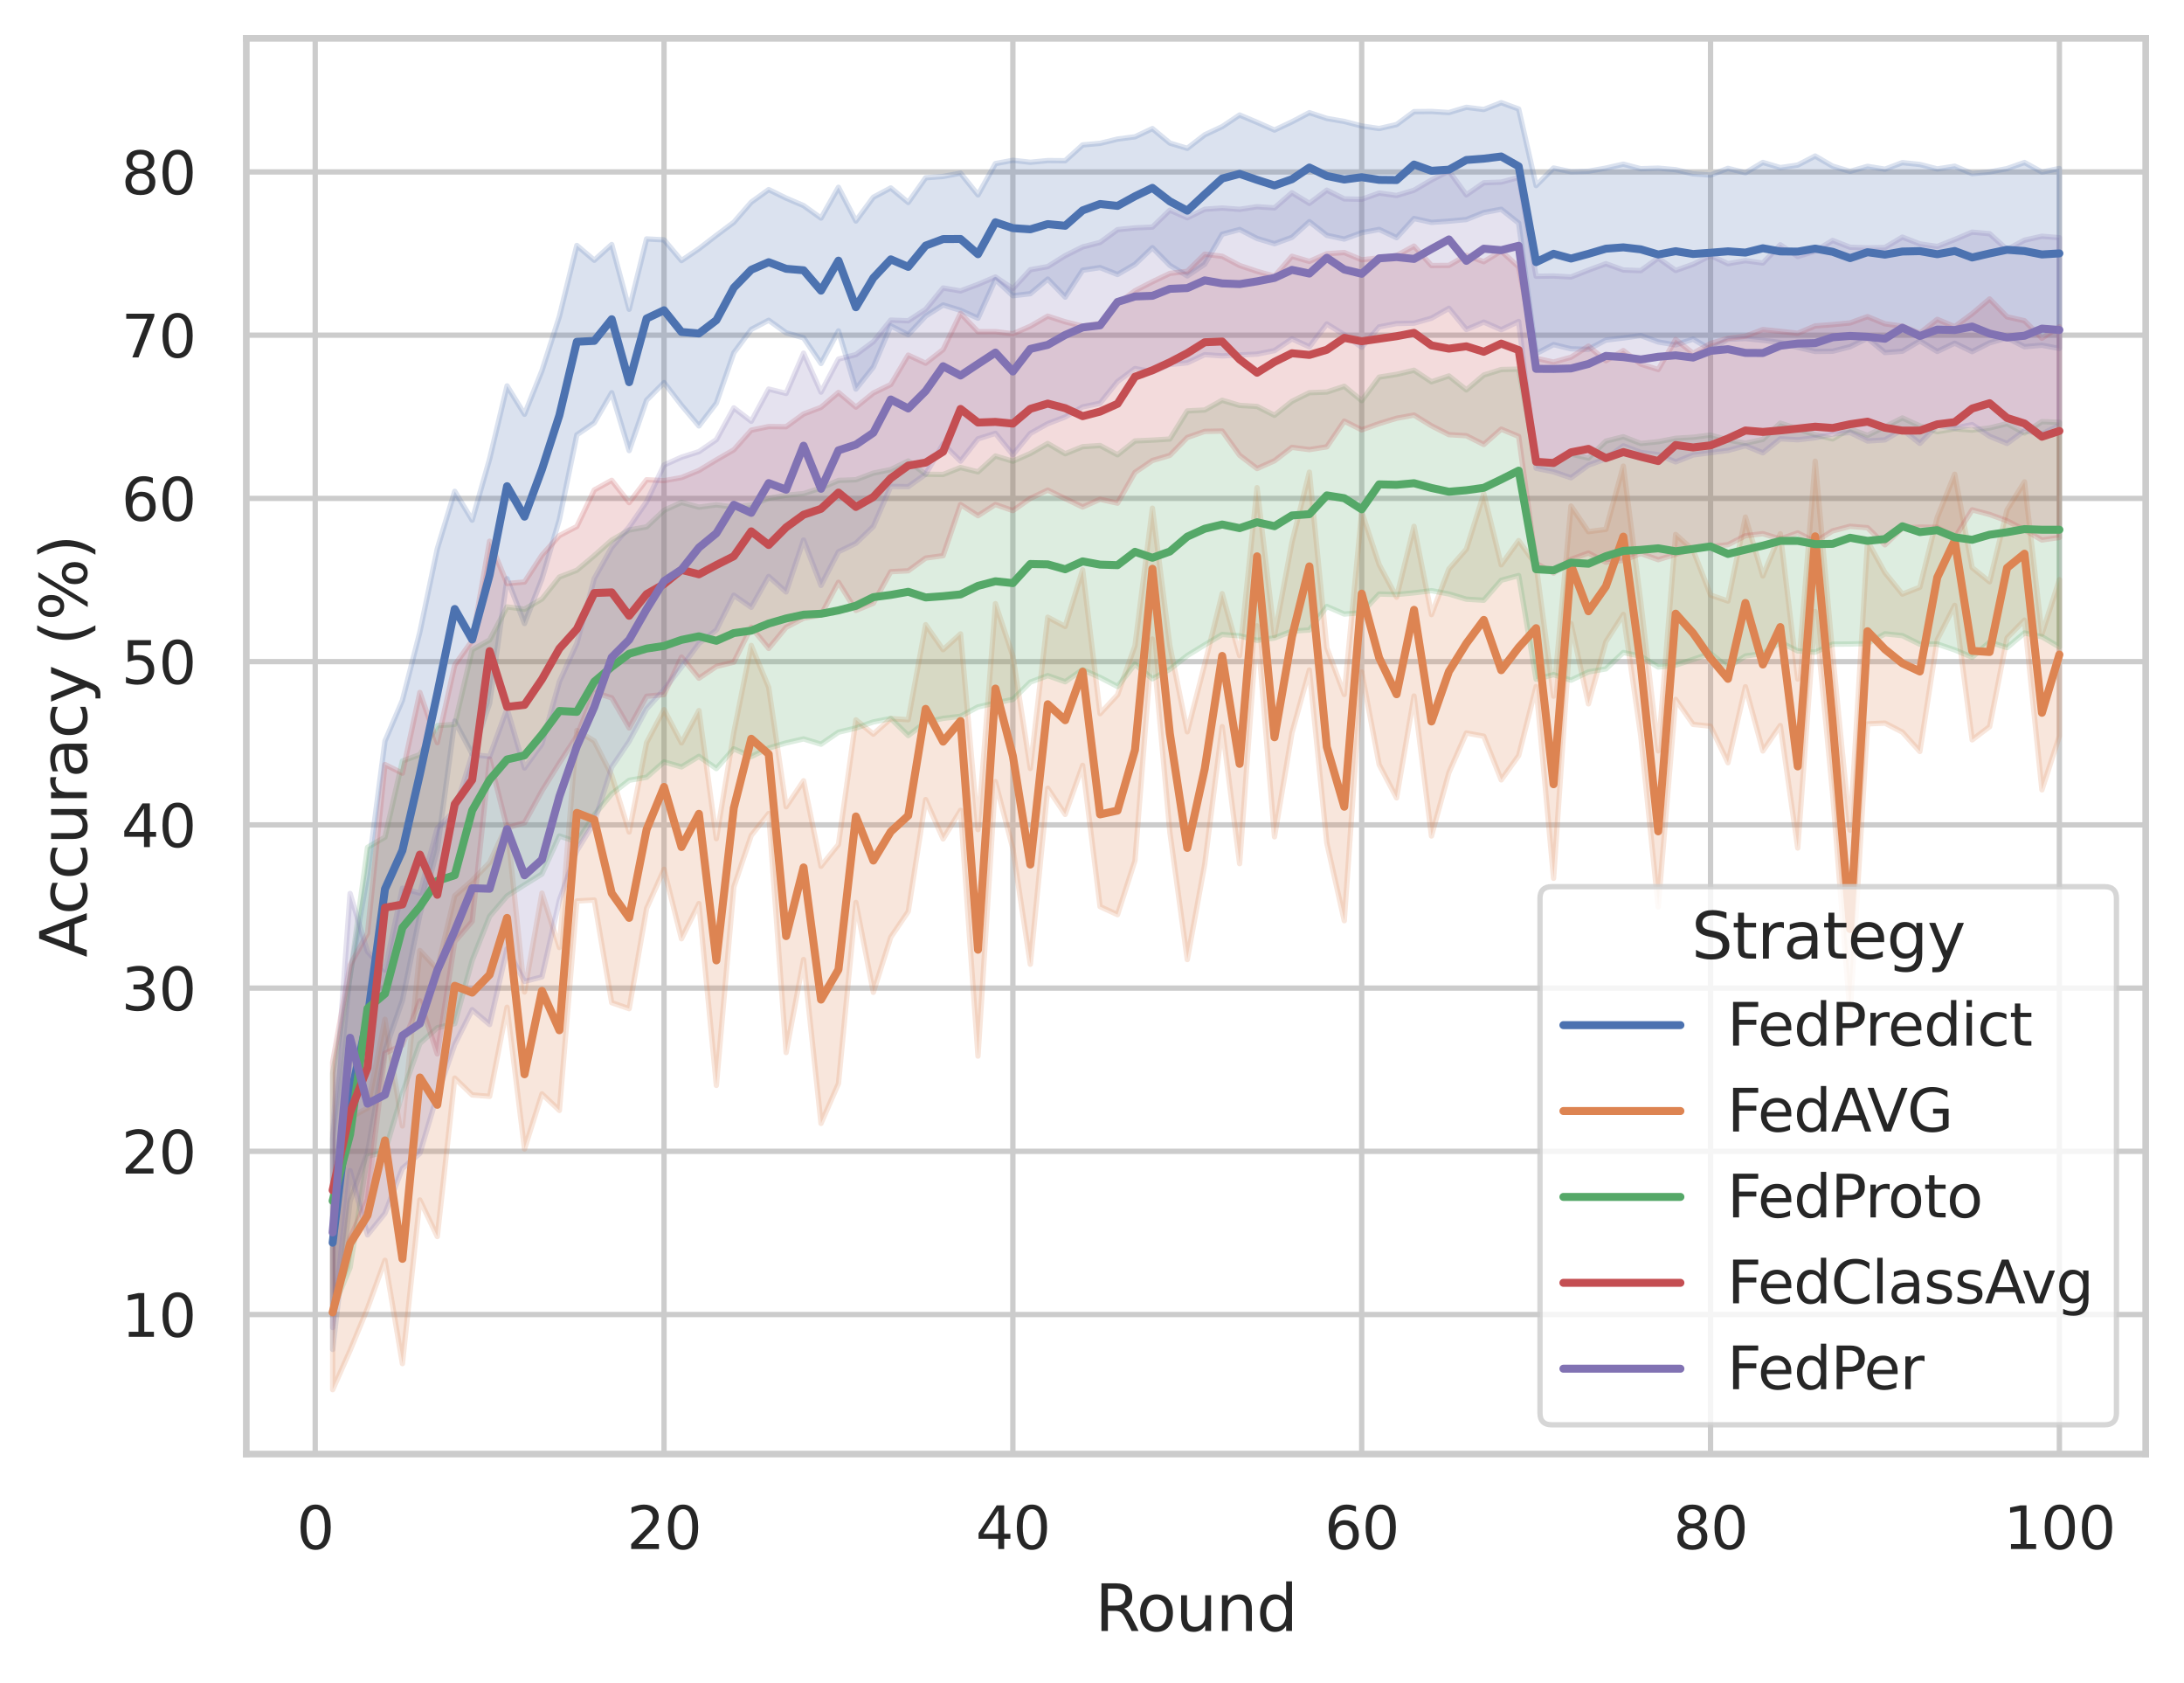 <?xml version="1.0" encoding="utf-8" standalone="no"?>
<!DOCTYPE svg PUBLIC "-//W3C//DTD SVG 1.1//EN"
  "http://www.w3.org/Graphics/SVG/1.1/DTD/svg11.dtd">
<svg xmlns:xlink="http://www.w3.org/1999/xlink" width="410.631pt" height="316.272pt" viewBox="0 0 410.631 316.272" xmlns="http://www.w3.org/2000/svg" version="1.1">
 <defs>
  <style type="text/css">*{stroke-linejoin: round; stroke-linecap: butt}</style>
 </defs>
 <g id="figure_1">
  <g id="patch_1">
   <path d="M 0 316.272 
L 410.631 316.272 
L 410.631 0 
L 0 0 
z
" style="fill: #ffffff"/>
  </g>
  <g id="axes_1">
   <g id="patch_2">
    <path d="M 46.311 273.312 
L 403.431 273.312 
L 403.431 7.2 
L 46.311 7.2 
z
" style="fill: #ffffff"/>
   </g>
   <g id="matplotlib.axis_1">
    <g id="xtick_1">
     <g id="line2d_1">
      <path d="M 59.265 273.312 
L 59.265 7.2 
" clip-path="url(#peb98fa4aee)" style="fill: none; stroke: #cccccc; stroke-linecap: round"/>
     </g>
     <g id="text_1">
      <!-- 0 -->
      <g style="fill: #262626" transform="translate(55.765 291.17) scale(0.11 -0.11)">
       <defs>
        <path id="DejaVuSans-30" d="M 2034 4250 
Q 1547 4250 1301 3770 
Q 1056 3291 1056 2328 
Q 1056 1369 1301 889 
Q 1547 409 2034 409 
Q 2525 409 2770 889 
Q 3016 1369 3016 2328 
Q 3016 3291 2770 3770 
Q 2525 4250 2034 4250 
z
M 2034 4750 
Q 2819 4750 3233 4129 
Q 3647 3509 3647 2328 
Q 3647 1150 3233 529 
Q 2819 -91 2034 -91 
Q 1250 -91 836 529 
Q 422 1150 422 2328 
Q 422 3509 836 4129 
Q 1250 4750 2034 4750 
z
" transform="scale(0.016)"/>
       </defs>
       <use xlink:href="#DejaVuSans-30"/>
      </g>
     </g>
    </g>
    <g id="xtick_2">
     <g id="line2d_2">
      <path d="M 124.851 273.312 
L 124.851 7.2 
" clip-path="url(#peb98fa4aee)" style="fill: none; stroke: #cccccc; stroke-linecap: round"/>
     </g>
     <g id="text_2">
      <!-- 20 -->
      <g style="fill: #262626" transform="translate(117.853 291.17) scale(0.11 -0.11)">
       <defs>
        <path id="DejaVuSans-32" d="M 1228 531 
L 3431 531 
L 3431 0 
L 469 0 
L 469 531 
Q 828 903 1448 1529 
Q 2069 2156 2228 2338 
Q 2531 2678 2651 2914 
Q 2772 3150 2772 3378 
Q 2772 3750 2511 3984 
Q 2250 4219 1831 4219 
Q 1534 4219 1204 4116 
Q 875 4013 500 3803 
L 500 4441 
Q 881 4594 1212 4672 
Q 1544 4750 1819 4750 
Q 2544 4750 2975 4387 
Q 3406 4025 3406 3419 
Q 3406 3131 3298 2873 
Q 3191 2616 2906 2266 
Q 2828 2175 2409 1742 
Q 1991 1309 1228 531 
z
" transform="scale(0.016)"/>
       </defs>
       <use xlink:href="#DejaVuSans-32"/>
       <use xlink:href="#DejaVuSans-30" x="63.623"/>
      </g>
     </g>
    </g>
    <g id="xtick_3">
     <g id="line2d_3">
      <path d="M 190.438 273.312 
L 190.438 7.2 
" clip-path="url(#peb98fa4aee)" style="fill: none; stroke: #cccccc; stroke-linecap: round"/>
     </g>
     <g id="text_3">
      <!-- 40 -->
      <g style="fill: #262626" transform="translate(183.439 291.17) scale(0.11 -0.11)">
       <defs>
        <path id="DejaVuSans-34" d="M 2419 4116 
L 825 1625 
L 2419 1625 
L 2419 4116 
z
M 2253 4666 
L 3047 4666 
L 3047 1625 
L 3713 1625 
L 3713 1100 
L 3047 1100 
L 3047 0 
L 2419 0 
L 2419 1100 
L 313 1100 
L 313 1709 
L 2253 4666 
z
" transform="scale(0.016)"/>
       </defs>
       <use xlink:href="#DejaVuSans-34"/>
       <use xlink:href="#DejaVuSans-30" x="63.623"/>
      </g>
     </g>
    </g>
    <g id="xtick_4">
     <g id="line2d_4">
      <path d="M 256.025 273.312 
L 256.025 7.2 
" clip-path="url(#peb98fa4aee)" style="fill: none; stroke: #cccccc; stroke-linecap: round"/>
     </g>
     <g id="text_4">
      <!-- 60 -->
      <g style="fill: #262626" transform="translate(249.026 291.17) scale(0.11 -0.11)">
       <defs>
        <path id="DejaVuSans-36" d="M 2113 2584 
Q 1688 2584 1439 2293 
Q 1191 2003 1191 1497 
Q 1191 994 1439 701 
Q 1688 409 2113 409 
Q 2538 409 2786 701 
Q 3034 994 3034 1497 
Q 3034 2003 2786 2293 
Q 2538 2584 2113 2584 
z
M 3366 4563 
L 3366 3988 
Q 3128 4100 2886 4159 
Q 2644 4219 2406 4219 
Q 1781 4219 1451 3797 
Q 1122 3375 1075 2522 
Q 1259 2794 1537 2939 
Q 1816 3084 2150 3084 
Q 2853 3084 3261 2657 
Q 3669 2231 3669 1497 
Q 3669 778 3244 343 
Q 2819 -91 2113 -91 
Q 1303 -91 875 529 
Q 447 1150 447 2328 
Q 447 3434 972 4092 
Q 1497 4750 2381 4750 
Q 2619 4750 2861 4703 
Q 3103 4656 3366 4563 
z
" transform="scale(0.016)"/>
       </defs>
       <use xlink:href="#DejaVuSans-36"/>
       <use xlink:href="#DejaVuSans-30" x="63.623"/>
      </g>
     </g>
    </g>
    <g id="xtick_5">
     <g id="line2d_5">
      <path d="M 321.612 273.312 
L 321.612 7.2 
" clip-path="url(#peb98fa4aee)" style="fill: none; stroke: #cccccc; stroke-linecap: round"/>
     </g>
     <g id="text_5">
      <!-- 80 -->
      <g style="fill: #262626" transform="translate(314.613 291.17) scale(0.11 -0.11)">
       <defs>
        <path id="DejaVuSans-38" d="M 2034 2216 
Q 1584 2216 1326 1975 
Q 1069 1734 1069 1313 
Q 1069 891 1326 650 
Q 1584 409 2034 409 
Q 2484 409 2743 651 
Q 3003 894 3003 1313 
Q 3003 1734 2745 1975 
Q 2488 2216 2034 2216 
z
M 1403 2484 
Q 997 2584 770 2862 
Q 544 3141 544 3541 
Q 544 4100 942 4425 
Q 1341 4750 2034 4750 
Q 2731 4750 3128 4425 
Q 3525 4100 3525 3541 
Q 3525 3141 3298 2862 
Q 3072 2584 2669 2484 
Q 3125 2378 3379 2068 
Q 3634 1759 3634 1313 
Q 3634 634 3220 271 
Q 2806 -91 2034 -91 
Q 1263 -91 848 271 
Q 434 634 434 1313 
Q 434 1759 690 2068 
Q 947 2378 1403 2484 
z
M 1172 3481 
Q 1172 3119 1398 2916 
Q 1625 2713 2034 2713 
Q 2441 2713 2670 2916 
Q 2900 3119 2900 3481 
Q 2900 3844 2670 4047 
Q 2441 4250 2034 4250 
Q 1625 4250 1398 4047 
Q 1172 3844 1172 3481 
z
" transform="scale(0.016)"/>
       </defs>
       <use xlink:href="#DejaVuSans-38"/>
       <use xlink:href="#DejaVuSans-30" x="63.623"/>
      </g>
     </g>
    </g>
    <g id="xtick_6">
     <g id="line2d_6">
      <path d="M 387.199 273.312 
L 387.199 7.2 
" clip-path="url(#peb98fa4aee)" style="fill: none; stroke: #cccccc; stroke-linecap: round"/>
     </g>
     <g id="text_6">
      <!-- 100 -->
      <g style="fill: #262626" transform="translate(376.7 291.17) scale(0.11 -0.11)">
       <defs>
        <path id="DejaVuSans-31" d="M 794 531 
L 1825 531 
L 1825 4091 
L 703 3866 
L 703 4441 
L 1819 4666 
L 2450 4666 
L 2450 531 
L 3481 531 
L 3481 0 
L 794 0 
L 794 531 
z
" transform="scale(0.016)"/>
       </defs>
       <use xlink:href="#DejaVuSans-31"/>
       <use xlink:href="#DejaVuSans-30" x="63.623"/>
       <use xlink:href="#DejaVuSans-30" x="127.246"/>
      </g>
     </g>
    </g>
    <g id="text_7">
     <!-- Round -->
     <g style="fill: #262626" transform="translate(205.887 306.576) scale(0.12 -0.12)">
      <defs>
       <path id="DejaVuSans-52" d="M 2841 2188 
Q 3044 2119 3236 1894 
Q 3428 1669 3622 1275 
L 4263 0 
L 3584 0 
L 2988 1197 
Q 2756 1666 2539 1819 
Q 2322 1972 1947 1972 
L 1259 1972 
L 1259 0 
L 628 0 
L 628 4666 
L 2053 4666 
Q 2853 4666 3247 4331 
Q 3641 3997 3641 3322 
Q 3641 2881 3436 2590 
Q 3231 2300 2841 2188 
z
M 1259 4147 
L 1259 2491 
L 2053 2491 
Q 2509 2491 2742 2702 
Q 2975 2913 2975 3322 
Q 2975 3731 2742 3939 
Q 2509 4147 2053 4147 
L 1259 4147 
z
" transform="scale(0.016)"/>
       <path id="DejaVuSans-6f" d="M 1959 3097 
Q 1497 3097 1228 2736 
Q 959 2375 959 1747 
Q 959 1119 1226 758 
Q 1494 397 1959 397 
Q 2419 397 2687 759 
Q 2956 1122 2956 1747 
Q 2956 2369 2687 2733 
Q 2419 3097 1959 3097 
z
M 1959 3584 
Q 2709 3584 3137 3096 
Q 3566 2609 3566 1747 
Q 3566 888 3137 398 
Q 2709 -91 1959 -91 
Q 1206 -91 779 398 
Q 353 888 353 1747 
Q 353 2609 779 3096 
Q 1206 3584 1959 3584 
z
" transform="scale(0.016)"/>
       <path id="DejaVuSans-75" d="M 544 1381 
L 544 3500 
L 1119 3500 
L 1119 1403 
Q 1119 906 1312 657 
Q 1506 409 1894 409 
Q 2359 409 2629 706 
Q 2900 1003 2900 1516 
L 2900 3500 
L 3475 3500 
L 3475 0 
L 2900 0 
L 2900 538 
Q 2691 219 2414 64 
Q 2138 -91 1772 -91 
Q 1169 -91 856 284 
Q 544 659 544 1381 
z
M 1991 3584 
L 1991 3584 
z
" transform="scale(0.016)"/>
       <path id="DejaVuSans-6e" d="M 3513 2113 
L 3513 0 
L 2938 0 
L 2938 2094 
Q 2938 2591 2744 2837 
Q 2550 3084 2163 3084 
Q 1697 3084 1428 2787 
Q 1159 2491 1159 1978 
L 1159 0 
L 581 0 
L 581 3500 
L 1159 3500 
L 1159 2956 
Q 1366 3272 1645 3428 
Q 1925 3584 2291 3584 
Q 2894 3584 3203 3211 
Q 3513 2838 3513 2113 
z
" transform="scale(0.016)"/>
       <path id="DejaVuSans-64" d="M 2906 2969 
L 2906 4863 
L 3481 4863 
L 3481 0 
L 2906 0 
L 2906 525 
Q 2725 213 2448 61 
Q 2172 -91 1784 -91 
Q 1150 -91 751 415 
Q 353 922 353 1747 
Q 353 2572 751 3078 
Q 1150 3584 1784 3584 
Q 2172 3584 2448 3432 
Q 2725 3281 2906 2969 
z
M 947 1747 
Q 947 1113 1208 752 
Q 1469 391 1925 391 
Q 2381 391 2643 752 
Q 2906 1113 2906 1747 
Q 2906 2381 2643 2742 
Q 2381 3103 1925 3103 
Q 1469 3103 1208 2742 
Q 947 2381 947 1747 
z
" transform="scale(0.016)"/>
      </defs>
      <use xlink:href="#DejaVuSans-52"/>
      <use xlink:href="#DejaVuSans-6f" x="64.982"/>
      <use xlink:href="#DejaVuSans-75" x="126.164"/>
      <use xlink:href="#DejaVuSans-6e" x="189.543"/>
      <use xlink:href="#DejaVuSans-64" x="252.922"/>
     </g>
    </g>
   </g>
   <g id="matplotlib.axis_2">
    <g id="ytick_1">
     <g id="line2d_7">
      <path d="M 46.311 247.09 
L 403.431 247.09 
" clip-path="url(#peb98fa4aee)" style="fill: none; stroke: #cccccc; stroke-linecap: round"/>
     </g>
     <g id="text_8">
      <!-- 10 -->
      <g style="fill: #262626" transform="translate(22.814 251.27) scale(0.11 -0.11)">
       <use xlink:href="#DejaVuSans-31"/>
       <use xlink:href="#DejaVuSans-30" x="63.623"/>
      </g>
     </g>
    </g>
    <g id="ytick_2">
     <g id="line2d_8">
      <path d="M 46.311 216.409 
L 403.431 216.409 
" clip-path="url(#peb98fa4aee)" style="fill: none; stroke: #cccccc; stroke-linecap: round"/>
     </g>
     <g id="text_9">
      <!-- 20 -->
      <g style="fill: #262626" transform="translate(22.814 220.588) scale(0.11 -0.11)">
       <use xlink:href="#DejaVuSans-32"/>
       <use xlink:href="#DejaVuSans-30" x="63.623"/>
      </g>
     </g>
    </g>
    <g id="ytick_3">
     <g id="line2d_9">
      <path d="M 46.311 185.728 
L 403.431 185.728 
" clip-path="url(#peb98fa4aee)" style="fill: none; stroke: #cccccc; stroke-linecap: round"/>
     </g>
     <g id="text_10">
      <!-- 30 -->
      <g style="fill: #262626" transform="translate(22.814 189.907) scale(0.11 -0.11)">
       <defs>
        <path id="DejaVuSans-33" d="M 2597 2516 
Q 3050 2419 3304 2112 
Q 3559 1806 3559 1356 
Q 3559 666 3084 287 
Q 2609 -91 1734 -91 
Q 1441 -91 1130 -33 
Q 819 25 488 141 
L 488 750 
Q 750 597 1062 519 
Q 1375 441 1716 441 
Q 2309 441 2620 675 
Q 2931 909 2931 1356 
Q 2931 1769 2642 2001 
Q 2353 2234 1838 2234 
L 1294 2234 
L 1294 2753 
L 1863 2753 
Q 2328 2753 2575 2939 
Q 2822 3125 2822 3475 
Q 2822 3834 2567 4026 
Q 2313 4219 1838 4219 
Q 1578 4219 1281 4162 
Q 984 4106 628 3988 
L 628 4550 
Q 988 4650 1302 4700 
Q 1616 4750 1894 4750 
Q 2613 4750 3031 4423 
Q 3450 4097 3450 3541 
Q 3450 3153 3228 2886 
Q 3006 2619 2597 2516 
z
" transform="scale(0.016)"/>
       </defs>
       <use xlink:href="#DejaVuSans-33"/>
       <use xlink:href="#DejaVuSans-30" x="63.623"/>
      </g>
     </g>
    </g>
    <g id="ytick_4">
     <g id="line2d_10">
      <path d="M 46.311 155.047 
L 403.431 155.047 
" clip-path="url(#peb98fa4aee)" style="fill: none; stroke: #cccccc; stroke-linecap: round"/>
     </g>
     <g id="text_11">
      <!-- 40 -->
      <g style="fill: #262626" transform="translate(22.814 159.226) scale(0.11 -0.11)">
       <use xlink:href="#DejaVuSans-34"/>
       <use xlink:href="#DejaVuSans-30" x="63.623"/>
      </g>
     </g>
    </g>
    <g id="ytick_5">
     <g id="line2d_11">
      <path d="M 46.311 124.366 
L 403.431 124.366 
" clip-path="url(#peb98fa4aee)" style="fill: none; stroke: #cccccc; stroke-linecap: round"/>
     </g>
     <g id="text_12">
      <!-- 50 -->
      <g style="fill: #262626" transform="translate(22.814 128.545) scale(0.11 -0.11)">
       <defs>
        <path id="DejaVuSans-35" d="M 691 4666 
L 3169 4666 
L 3169 4134 
L 1269 4134 
L 1269 2991 
Q 1406 3038 1543 3061 
Q 1681 3084 1819 3084 
Q 2600 3084 3056 2656 
Q 3513 2228 3513 1497 
Q 3513 744 3044 326 
Q 2575 -91 1722 -91 
Q 1428 -91 1123 -41 
Q 819 9 494 109 
L 494 744 
Q 775 591 1075 516 
Q 1375 441 1709 441 
Q 2250 441 2565 725 
Q 2881 1009 2881 1497 
Q 2881 1984 2565 2268 
Q 2250 2553 1709 2553 
Q 1456 2553 1204 2497 
Q 953 2441 691 2322 
L 691 4666 
z
" transform="scale(0.016)"/>
       </defs>
       <use xlink:href="#DejaVuSans-35"/>
       <use xlink:href="#DejaVuSans-30" x="63.623"/>
      </g>
     </g>
    </g>
    <g id="ytick_6">
     <g id="line2d_12">
      <path d="M 46.311 93.685 
L 403.431 93.685 
" clip-path="url(#peb98fa4aee)" style="fill: none; stroke: #cccccc; stroke-linecap: round"/>
     </g>
     <g id="text_13">
      <!-- 60 -->
      <g style="fill: #262626" transform="translate(22.814 97.864) scale(0.11 -0.11)">
       <use xlink:href="#DejaVuSans-36"/>
       <use xlink:href="#DejaVuSans-30" x="63.623"/>
      </g>
     </g>
    </g>
    <g id="ytick_7">
     <g id="line2d_13">
      <path d="M 46.311 63.004 
L 403.431 63.004 
" clip-path="url(#peb98fa4aee)" style="fill: none; stroke: #cccccc; stroke-linecap: round"/>
     </g>
     <g id="text_14">
      <!-- 70 -->
      <g style="fill: #262626" transform="translate(22.814 67.183) scale(0.11 -0.11)">
       <defs>
        <path id="DejaVuSans-37" d="M 525 4666 
L 3525 4666 
L 3525 4397 
L 1831 0 
L 1172 0 
L 2766 4134 
L 525 4134 
L 525 4666 
z
" transform="scale(0.016)"/>
       </defs>
       <use xlink:href="#DejaVuSans-37"/>
       <use xlink:href="#DejaVuSans-30" x="63.623"/>
      </g>
     </g>
    </g>
    <g id="ytick_8">
     <g id="line2d_14">
      <path d="M 46.311 32.323 
L 403.431 32.323 
" clip-path="url(#peb98fa4aee)" style="fill: none; stroke: #cccccc; stroke-linecap: round"/>
     </g>
     <g id="text_15">
      <!-- 80 -->
      <g style="fill: #262626" transform="translate(22.814 36.502) scale(0.11 -0.11)">
       <use xlink:href="#DejaVuSans-38"/>
       <use xlink:href="#DejaVuSans-30" x="63.623"/>
      </g>
     </g>
    </g>
    <g id="text_16">
     <!-- Accuracy (%) -->
     <g style="fill: #262626" transform="translate(16.318 179.939) rotate(-90) scale(0.12 -0.12)">
      <defs>
       <path id="DejaVuSans-41" d="M 2188 4044 
L 1331 1722 
L 3047 1722 
L 2188 4044 
z
M 1831 4666 
L 2547 4666 
L 4325 0 
L 3669 0 
L 3244 1197 
L 1141 1197 
L 716 0 
L 50 0 
L 1831 4666 
z
" transform="scale(0.016)"/>
       <path id="DejaVuSans-63" d="M 3122 3366 
L 3122 2828 
Q 2878 2963 2633 3030 
Q 2388 3097 2138 3097 
Q 1578 3097 1268 2742 
Q 959 2388 959 1747 
Q 959 1106 1268 751 
Q 1578 397 2138 397 
Q 2388 397 2633 464 
Q 2878 531 3122 666 
L 3122 134 
Q 2881 22 2623 -34 
Q 2366 -91 2075 -91 
Q 1284 -91 818 406 
Q 353 903 353 1747 
Q 353 2603 823 3093 
Q 1294 3584 2113 3584 
Q 2378 3584 2631 3529 
Q 2884 3475 3122 3366 
z
" transform="scale(0.016)"/>
       <path id="DejaVuSans-72" d="M 2631 2963 
Q 2534 3019 2420 3045 
Q 2306 3072 2169 3072 
Q 1681 3072 1420 2755 
Q 1159 2438 1159 1844 
L 1159 0 
L 581 0 
L 581 3500 
L 1159 3500 
L 1159 2956 
Q 1341 3275 1631 3429 
Q 1922 3584 2338 3584 
Q 2397 3584 2469 3576 
Q 2541 3569 2628 3553 
L 2631 2963 
z
" transform="scale(0.016)"/>
       <path id="DejaVuSans-61" d="M 2194 1759 
Q 1497 1759 1228 1600 
Q 959 1441 959 1056 
Q 959 750 1161 570 
Q 1363 391 1709 391 
Q 2188 391 2477 730 
Q 2766 1069 2766 1631 
L 2766 1759 
L 2194 1759 
z
M 3341 1997 
L 3341 0 
L 2766 0 
L 2766 531 
Q 2569 213 2275 61 
Q 1981 -91 1556 -91 
Q 1019 -91 701 211 
Q 384 513 384 1019 
Q 384 1609 779 1909 
Q 1175 2209 1959 2209 
L 2766 2209 
L 2766 2266 
Q 2766 2663 2505 2880 
Q 2244 3097 1772 3097 
Q 1472 3097 1187 3025 
Q 903 2953 641 2809 
L 641 3341 
Q 956 3463 1253 3523 
Q 1550 3584 1831 3584 
Q 2591 3584 2966 3190 
Q 3341 2797 3341 1997 
z
" transform="scale(0.016)"/>
       <path id="DejaVuSans-79" d="M 2059 -325 
Q 1816 -950 1584 -1140 
Q 1353 -1331 966 -1331 
L 506 -1331 
L 506 -850 
L 844 -850 
Q 1081 -850 1212 -737 
Q 1344 -625 1503 -206 
L 1606 56 
L 191 3500 
L 800 3500 
L 1894 763 
L 2988 3500 
L 3597 3500 
L 2059 -325 
z
" transform="scale(0.016)"/>
       <path id="DejaVuSans-20" transform="scale(0.016)"/>
       <path id="DejaVuSans-28" d="M 1984 4856 
Q 1566 4138 1362 3434 
Q 1159 2731 1159 2009 
Q 1159 1288 1364 580 
Q 1569 -128 1984 -844 
L 1484 -844 
Q 1016 -109 783 600 
Q 550 1309 550 2009 
Q 550 2706 781 3412 
Q 1013 4119 1484 4856 
L 1984 4856 
z
" transform="scale(0.016)"/>
       <path id="DejaVuSans-25" d="M 4653 2053 
Q 4381 2053 4226 1822 
Q 4072 1591 4072 1178 
Q 4072 772 4226 539 
Q 4381 306 4653 306 
Q 4919 306 5073 539 
Q 5228 772 5228 1178 
Q 5228 1588 5073 1820 
Q 4919 2053 4653 2053 
z
M 4653 2450 
Q 5147 2450 5437 2106 
Q 5728 1763 5728 1178 
Q 5728 594 5436 251 
Q 5144 -91 4653 -91 
Q 4153 -91 3862 251 
Q 3572 594 3572 1178 
Q 3572 1766 3864 2108 
Q 4156 2450 4653 2450 
z
M 1428 4353 
Q 1159 4353 1004 4120 
Q 850 3888 850 3481 
Q 850 3069 1003 2837 
Q 1156 2606 1428 2606 
Q 1700 2606 1854 2837 
Q 2009 3069 2009 3481 
Q 2009 3884 1853 4118 
Q 1697 4353 1428 4353 
z
M 4250 4750 
L 4750 4750 
L 1831 -91 
L 1331 -91 
L 4250 4750 
z
M 1428 4750 
Q 1922 4750 2215 4408 
Q 2509 4066 2509 3481 
Q 2509 2891 2217 2550 
Q 1925 2209 1428 2209 
Q 931 2209 642 2551 
Q 353 2894 353 3481 
Q 353 4063 643 4406 
Q 934 4750 1428 4750 
z
" transform="scale(0.016)"/>
       <path id="DejaVuSans-29" d="M 513 4856 
L 1013 4856 
Q 1481 4119 1714 3412 
Q 1947 2706 1947 2009 
Q 1947 1309 1714 600 
Q 1481 -109 1013 -844 
L 513 -844 
Q 928 -128 1133 580 
Q 1338 1288 1338 2009 
Q 1338 2731 1133 3434 
Q 928 4138 513 4856 
z
" transform="scale(0.016)"/>
      </defs>
      <use xlink:href="#DejaVuSans-41"/>
      <use xlink:href="#DejaVuSans-63" x="66.658"/>
      <use xlink:href="#DejaVuSans-63" x="121.639"/>
      <use xlink:href="#DejaVuSans-75" x="176.619"/>
      <use xlink:href="#DejaVuSans-72" x="239.998"/>
      <use xlink:href="#DejaVuSans-61" x="281.111"/>
      <use xlink:href="#DejaVuSans-63" x="342.391"/>
      <use xlink:href="#DejaVuSans-79" x="397.371"/>
      <use xlink:href="#DejaVuSans-20" x="456.551"/>
      <use xlink:href="#DejaVuSans-28" x="488.338"/>
      <use xlink:href="#DejaVuSans-25" x="527.352"/>
      <use xlink:href="#DejaVuSans-29" x="622.371"/>
     </g>
    </g>
   </g>
   <g id="PolyCollection_1">
    <defs>
     <path id="m53f3167a3f" d="M 62.544 -102.235 
L 62.544 -62.614 
L 65.823 -90.48 
L 69.103 -99.651 
L 72.382 -118.824 
L 75.661 -128.212 
L 78.941 -144.31 
L 82.22 -156.528 
L 85.499 -180.738 
L 88.779 -174.558 
L 92.058 -184.074 
L 95.337 -207.502 
L 98.617 -199.072 
L 101.896 -207.47 
L 105.175 -218.633 
L 108.455 -234.54 
L 111.734 -236.806 
L 115.013 -242.454 
L 118.293 -231.573 
L 121.572 -241.06 
L 124.851 -244.361 
L 128.131 -240.096 
L 131.41 -236.212 
L 134.689 -240.495 
L 137.969 -249.953 
L 141.248 -254.352 
L 144.527 -256.073 
L 147.807 -253.718 
L 151.086 -252.772 
L 154.365 -247.944 
L 157.645 -254.077 
L 160.924 -243.139 
L 164.203 -247.278 
L 167.483 -255.016 
L 170.762 -253.366 
L 174.041 -256.863 
L 177.321 -258.946 
L 180.6 -257.937 
L 183.88 -256.46 
L 187.159 -263.738 
L 190.438 -260.683 
L 193.718 -261.069 
L 196.997 -263.821 
L 200.276 -260.426 
L 203.556 -265.485 
L 206.835 -265.973 
L 210.114 -264.677 
L 213.394 -266.586 
L 216.673 -269.716 
L 219.952 -266.389 
L 223.232 -264.407 
L 226.511 -266.616 
L 229.79 -272.248 
L 233.07 -273.134 
L 236.349 -271.447 
L 239.628 -270.462 
L 242.908 -271.655 
L 246.187 -274.607 
L 249.466 -272.041 
L 252.746 -271.335 
L 256.025 -272.536 
L 259.304 -273.147 
L 262.584 -271.596 
L 265.863 -275.197 
L 269.142 -274.474 
L 272.422 -274.699 
L 275.701 -275.006 
L 278.98 -276.321 
L 282.26 -276.94 
L 285.539 -274.34 
L 288.818 -249.806 
L 292.098 -251.501 
L 295.377 -250.707 
L 298.656 -250.605 
L 301.936 -252.356 
L 305.215 -252.74 
L 308.494 -253.202 
L 311.774 -251.994 
L 315.053 -251.437 
L 318.332 -252.533 
L 321.612 -250.611 
L 324.891 -252.499 
L 328.17 -252.641 
L 331.45 -252.304 
L 334.729 -251.888 
L 338.008 -250.982 
L 341.288 -250.208 
L 344.567 -250.249 
L 347.846 -251.095 
L 351.126 -252.692 
L 354.405 -249.999 
L 357.684 -250.252 
L 360.964 -252.203 
L 364.243 -250.203 
L 367.522 -251.766 
L 370.802 -250.172 
L 374.081 -251.828 
L 377.361 -252.761 
L 380.64 -251.103 
L 383.919 -251.377 
L 387.199 -250.772 
L 387.199 -284.598 
L 387.199 -284.598 
L 383.919 -283.935 
L 380.64 -285.725 
L 377.361 -284.579 
L 374.081 -283.949 
L 370.802 -283.632 
L 367.522 -285.032 
L 364.243 -284.52 
L 360.964 -285.359 
L 357.684 -285.699 
L 354.405 -284.47 
L 351.126 -285.006 
L 347.846 -284.059 
L 344.567 -285.043 
L 341.288 -286.944 
L 338.008 -285.246 
L 334.729 -284.764 
L 331.45 -285.741 
L 328.17 -283.797 
L 324.891 -284.627 
L 321.612 -283.366 
L 318.332 -283.587 
L 315.053 -284.374 
L 311.774 -284.667 
L 308.494 -284.556 
L 305.215 -285.412 
L 301.936 -284.673 
L 298.656 -284.087 
L 295.377 -283.978 
L 292.098 -284.69 
L 288.818 -281.394 
L 285.539 -295.78 
L 282.26 -296.976 
L 278.98 -295.687 
L 275.701 -296.101 
L 272.422 -295.116 
L 269.142 -295.321 
L 265.863 -295.284 
L 262.584 -292.86 
L 259.304 -292.11 
L 256.025 -292.596 
L 252.746 -293.445 
L 249.466 -294.011 
L 246.187 -295.095 
L 242.908 -293.373 
L 239.628 -291.827 
L 236.349 -293.277 
L 233.07 -294.657 
L 229.79 -292.469 
L 226.511 -290.931 
L 223.232 -288.389 
L 219.952 -289.378 
L 216.673 -292.099 
L 213.394 -290.559 
L 210.114 -290.128 
L 206.835 -289.325 
L 203.556 -289.03 
L 200.276 -286.065 
L 196.997 -286.088 
L 193.718 -285.772 
L 190.438 -286.139 
L 187.159 -285.522 
L 183.88 -279.633 
L 180.6 -283.725 
L 177.321 -283.103 
L 174.041 -282.859 
L 170.762 -278.212 
L 167.483 -280.942 
L 164.203 -279.195 
L 160.924 -274.728 
L 157.645 -281.066 
L 154.365 -275.273 
L 151.086 -277.627 
L 147.807 -279.028 
L 144.527 -280.633 
L 141.248 -278.267 
L 137.969 -274.486 
L 134.689 -272.03 
L 131.41 -269.506 
L 128.131 -267.288 
L 124.851 -271.184 
L 121.572 -271.362 
L 118.293 -258.134 
L 115.013 -270.314 
L 111.734 -267.354 
L 108.455 -270.137 
L 105.175 -256.788 
L 101.896 -246.6 
L 98.617 -238.403 
L 95.337 -243.735 
L 92.058 -230.009 
L 88.779 -218.493 
L 85.499 -223.917 
L 82.22 -213.122 
L 78.941 -197.472 
L 75.661 -184.639 
L 72.382 -176.977 
L 69.103 -151.778 
L 65.823 -133.035 
L 62.544 -102.235 
z
" style="stroke: #4c72b0; stroke-opacity: 0.2"/>
    </defs>
    <g clip-path="url(#peb98fa4aee)">
     <use xlink:href="#m53f3167a3f" x="0" y="316.272" style="fill: #4c72b0; fill-opacity: 0.2; stroke: #4c72b0; stroke-opacity: 0.2"/>
    </g>
   </g>
   <g id="PolyCollection_2">
    <defs>
     <path id="md66b381539" d="M 62.544 -84.17 
L 62.544 -55.056 
L 65.823 -62.43 
L 69.103 -70.357 
L 72.382 -79.381 
L 75.661 -59.955 
L 78.941 -90.721 
L 82.22 -83.842 
L 85.499 -113.628 
L 88.779 -110.458 
L 92.058 -110.195 
L 95.337 -126.946 
L 98.617 -100.304 
L 101.896 -110.654 
L 105.175 -107.548 
L 108.455 -146.917 
L 111.734 -147.101 
L 115.013 -127.797 
L 118.293 -126.674 
L 121.572 -145.526 
L 124.851 -152.877 
L 128.131 -139.809 
L 131.41 -146.44 
L 134.689 -112.251 
L 137.969 -149.534 
L 141.248 -159.234 
L 144.527 -163.365 
L 147.807 -118.427 
L 151.086 -135.918 
L 154.365 -105.107 
L 157.645 -112.597 
L 160.924 -146.644 
L 164.203 -129.746 
L 167.483 -140.11 
L 170.762 -144.94 
L 174.041 -165.977 
L 177.321 -158.584 
L 180.6 -163.961 
L 183.88 -117.763 
L 187.159 -169.356 
L 190.438 -156.755 
L 193.718 -135.023 
L 196.997 -168.111 
L 200.276 -163.19 
L 203.556 -172.414 
L 206.835 -145.859 
L 210.114 -144.348 
L 213.394 -154.502 
L 216.673 -196.157 
L 219.952 -159.899 
L 223.232 -135.903 
L 226.511 -153.836 
L 229.79 -179.69 
L 233.07 -153.927 
L 236.349 -198.638 
L 239.628 -158.979 
L 242.908 -178.506 
L 246.187 -190.335 
L 249.466 -157.81 
L 252.746 -143.205 
L 256.025 -189.974 
L 259.304 -172.556 
L 262.584 -166.301 
L 265.863 -185.45 
L 269.142 -159.132 
L 272.422 -171.061 
L 275.701 -178.493 
L 278.98 -177.89 
L 282.26 -169.673 
L 285.539 -174.258 
L 288.818 -187.24 
L 292.098 -151.178 
L 295.377 -199.074 
L 298.656 -183.966 
L 301.936 -195.658 
L 305.215 -200.775 
L 308.494 -177.955 
L 311.774 -145.789 
L 315.053 -184.813 
L 318.332 -180.109 
L 321.612 -179.775 
L 324.891 -172.904 
L 328.17 -187.188 
L 331.45 -175.116 
L 334.729 -179.906 
L 338.008 -156.869 
L 341.288 -201.315 
L 344.567 -167.083 
L 347.846 -125.568 
L 351.126 -180.205 
L 354.405 -180.352 
L 357.684 -178.654 
L 360.964 -175.014 
L 364.243 -196.042 
L 367.522 -202.487 
L 370.802 -177.198 
L 374.081 -179.685 
L 377.361 -196.368 
L 380.64 -199.709 
L 383.919 -167.803 
L 387.199 -177.914 
L 387.199 -207.314 
L 387.199 -207.314 
L 383.919 -197.092 
L 380.64 -225.691 
L 377.361 -220.436 
L 374.081 -206.909 
L 370.802 -209.575 
L 367.522 -227.129 
L 364.243 -219.039 
L 360.964 -205.887 
L 357.684 -204.599 
L 354.405 -208.631 
L 351.126 -214.544 
L 347.846 -160.217 
L 344.567 -193.355 
L 341.288 -229.579 
L 338.008 -188.623 
L 334.729 -215.931 
L 331.45 -208.008 
L 328.17 -219.075 
L 324.891 -203.292 
L 321.612 -204.414 
L 318.332 -212.876 
L 315.053 -215.816 
L 311.774 -175.136 
L 308.494 -203.123 
L 305.215 -228.651 
L 301.936 -216.77 
L 298.656 -216.338 
L 295.377 -221.156 
L 292.098 -185.405 
L 288.818 -210.048 
L 285.539 -214.66 
L 282.26 -210.098 
L 278.98 -223.481 
L 275.701 -213.047 
L 272.422 -209.319 
L 269.142 -200.752 
L 265.863 -217.34 
L 262.584 -204.02 
L 259.304 -210.146 
L 256.025 -220.078 
L 252.746 -185.732 
L 249.466 -194.495 
L 246.187 -227.53 
L 242.908 -214.329 
L 239.628 -196.783 
L 236.349 -224.61 
L 233.07 -193.035 
L 229.79 -204.686 
L 226.511 -191.437 
L 223.232 -178.71 
L 219.952 -194.918 
L 216.673 -220.747 
L 213.394 -194.888 
L 210.114 -185.66 
L 206.835 -182.128 
L 203.556 -209.172 
L 200.276 -198.518 
L 196.997 -200.26 
L 193.718 -171.826 
L 190.438 -192.953 
L 187.159 -202.811 
L 183.88 -160.326 
L 180.6 -197.121 
L 177.321 -194.143 
L 174.041 -198.85 
L 170.762 -180.99 
L 167.483 -181.198 
L 164.203 -178.279 
L 160.924 -180.971 
L 157.645 -157.547 
L 154.365 -153.442 
L 151.086 -169.515 
L 147.807 -164.622 
L 144.527 -187.061 
L 141.248 -194.953 
L 137.969 -178.579 
L 134.689 -158.628 
L 131.41 -182.708 
L 128.131 -176.624 
L 124.851 -182.889 
L 121.572 -176.691 
L 118.293 -159.889 
L 115.013 -170.533 
L 111.734 -176.984 
L 108.455 -178.977 
L 105.175 -138.172 
L 101.896 -148.4 
L 98.617 -129.806 
L 95.337 -161.178 
L 92.058 -154.153 
L 88.779 -150.76 
L 85.499 -147.905 
L 82.22 -134.101 
L 78.941 -137.609 
L 75.661 -104.63 
L 72.382 -124.682 
L 69.103 -107.993 
L 65.823 -106.224 
L 62.544 -84.17 
z
" style="stroke: #dd8452; stroke-opacity: 0.2"/>
    </defs>
    <g clip-path="url(#peb98fa4aee)">
     <use xlink:href="#md66b381539" x="0" y="316.272" style="fill: #dd8452; fill-opacity: 0.2; stroke: #dd8452; stroke-opacity: 0.2"/>
    </g>
   </g>
   <g id="PolyCollection_3">
    <defs>
     <path id="m9f010513a2" d="M 62.544 -114.514 
L 62.544 -70.185 
L 65.823 -78.003 
L 69.103 -98.9 
L 72.382 -99.798 
L 75.661 -110.78 
L 78.941 -120.122 
L 82.22 -123.095 
L 85.499 -123.862 
L 88.779 -135.741 
L 92.058 -144.023 
L 95.337 -147.865 
L 98.617 -149.959 
L 101.896 -151.993 
L 105.175 -159.136 
L 108.455 -158.03 
L 111.734 -163.081 
L 115.013 -167.053 
L 118.293 -169.602 
L 121.572 -170.18 
L 124.851 -173.06 
L 128.131 -172.114 
L 131.41 -174.098 
L 134.689 -171.804 
L 137.969 -175.525 
L 141.248 -174.059 
L 144.527 -175.658 
L 147.807 -176.629 
L 151.086 -177.381 
L 154.365 -176.388 
L 157.645 -178.641 
L 160.924 -179.43 
L 164.203 -180.571 
L 167.483 -181.212 
L 170.762 -178.007 
L 174.041 -180.533 
L 177.321 -181.24 
L 180.6 -181.63 
L 183.88 -183.395 
L 187.159 -184.145 
L 190.438 -184.797 
L 193.718 -188.059 
L 196.997 -189.275 
L 200.276 -188.126 
L 203.556 -190.397 
L 206.835 -188.94 
L 210.114 -187.228 
L 213.394 -191.429 
L 216.673 -188.681 
L 219.952 -190.465 
L 223.232 -193.043 
L 226.511 -195.051 
L 229.79 -197.008 
L 233.07 -196.761 
L 236.349 -195.912 
L 239.628 -196.357 
L 242.908 -197.64 
L 246.187 -197.856 
L 249.466 -202.282 
L 252.746 -200.851 
L 256.025 -201.117 
L 259.304 -204.61 
L 262.584 -204.525 
L 265.863 -204.839 
L 269.142 -205.242 
L 272.422 -204.626 
L 275.701 -203.643 
L 278.98 -203.442 
L 282.26 -207.205 
L 285.539 -208.088 
L 288.818 -188.597 
L 292.098 -189.465 
L 295.377 -188.418 
L 298.656 -189.976 
L 301.936 -190.541 
L 305.215 -193.625 
L 308.494 -192.915 
L 311.774 -190.895 
L 315.053 -191.239 
L 318.332 -192.33 
L 321.612 -193.443 
L 324.891 -190.833 
L 328.17 -192.972 
L 331.45 -193.415 
L 334.729 -195.559 
L 338.008 -193.907 
L 341.288 -193.681 
L 344.567 -195.19 
L 347.846 -195.218 
L 351.126 -195.31 
L 354.405 -197.132 
L 357.684 -196.795 
L 360.964 -195.172 
L 364.243 -195.218 
L 367.522 -194.111 
L 370.802 -192.738 
L 374.081 -195.581 
L 377.361 -194.544 
L 380.64 -197.3 
L 383.919 -196.59 
L 387.199 -194.656 
L 387.199 -236.887 
L 387.199 -236.887 
L 383.919 -237.025 
L 380.64 -234.885 
L 377.361 -236.635 
L 374.081 -235.832 
L 370.802 -235.424 
L 367.522 -235.669 
L 364.243 -235.12 
L 360.964 -236.217 
L 357.684 -237.712 
L 354.405 -236.052 
L 351.126 -234.435 
L 347.846 -235.651 
L 344.567 -233.772 
L 341.288 -234.557 
L 338.008 -235.661 
L 334.729 -236.733 
L 331.45 -233.684 
L 328.17 -232.958 
L 324.891 -233.584 
L 321.612 -234.493 
L 318.332 -234.084 
L 315.053 -233.89 
L 311.774 -233.24 
L 308.494 -232.911 
L 305.215 -234.179 
L 301.936 -233.357 
L 298.656 -230.176 
L 295.377 -230.926 
L 292.098 -229.628 
L 288.818 -229.18 
L 285.539 -246.891 
L 282.26 -246.808 
L 278.98 -245.773 
L 275.701 -242.984 
L 272.422 -245.608 
L 269.142 -244.503 
L 265.863 -246.676 
L 262.584 -245.899 
L 259.304 -245.379 
L 256.025 -240.961 
L 252.746 -243.664 
L 249.466 -242.58 
L 246.187 -242.454 
L 242.908 -240.832 
L 239.628 -238.212 
L 236.349 -239.87 
L 233.07 -240.071 
L 229.79 -241.035 
L 226.511 -239.203 
L 223.232 -239.028 
L 219.952 -233.749 
L 216.673 -233.541 
L 213.394 -233.392 
L 210.114 -230.783 
L 206.835 -232.529 
L 203.556 -232.308 
L 200.276 -230.983 
L 196.997 -232.91 
L 193.718 -231.031 
L 190.438 -229.576 
L 187.159 -230.561 
L 183.88 -227.577 
L 180.6 -228.391 
L 177.321 -227.083 
L 174.041 -227.124 
L 170.762 -229.627 
L 167.483 -228.005 
L 164.203 -227.343 
L 160.924 -226.098 
L 157.645 -225.965 
L 154.365 -224.55 
L 151.086 -223.5 
L 147.807 -223.179 
L 144.527 -222.616 
L 141.248 -221.335 
L 137.969 -220.942 
L 134.689 -221.381 
L 131.41 -220.946 
L 128.131 -221.838 
L 124.851 -220.344 
L 121.572 -217.245 
L 118.293 -216.648 
L 115.013 -214.748 
L 111.734 -211.837 
L 108.455 -209.081 
L 105.175 -207.805 
L 101.896 -203.69 
L 98.617 -201.762 
L 95.337 -202.194 
L 92.058 -195.981 
L 88.779 -194.123 
L 85.499 -180.114 
L 82.22 -179.878 
L 78.941 -174.429 
L 75.661 -173.231 
L 72.382 -158.912 
L 69.103 -156.993 
L 65.823 -132.677 
L 62.544 -114.514 
z
" style="stroke: #55a868; stroke-opacity: 0.2"/>
    </defs>
    <g clip-path="url(#peb98fa4aee)">
     <use xlink:href="#m9f010513a2" x="0" y="316.272" style="fill: #55a868; fill-opacity: 0.2; stroke: #55a868; stroke-opacity: 0.2"/>
    </g>
   </g>
   <g id="PolyCollection_4">
    <defs>
     <path id="m3d1026a413" d="M 62.544 -116.606 
L 62.544 -70.915 
L 65.823 -83.584 
L 69.103 -90.826 
L 72.382 -118.303 
L 75.661 -119.834 
L 78.941 -128.163 
L 82.22 -118.168 
L 85.499 -139.268 
L 88.779 -143.098 
L 92.058 -173.617 
L 95.337 -160.683 
L 98.617 -161.62 
L 101.896 -167.612 
L 105.175 -172.872 
L 108.455 -177.924 
L 111.734 -186.147 
L 115.013 -185.104 
L 118.293 -179.443 
L 121.572 -185.395 
L 124.851 -185.722 
L 128.131 -192.767 
L 131.41 -188.787 
L 134.689 -190.998 
L 137.969 -191.805 
L 141.248 -198.375 
L 144.527 -194.395 
L 147.807 -198.359 
L 151.086 -200.063 
L 154.365 -200.689 
L 157.645 -206.828 
L 160.924 -201.535 
L 164.203 -202.889 
L 167.483 -208.809 
L 170.762 -208.983 
L 174.041 -211.373 
L 177.321 -211.824 
L 180.6 -221.435 
L 183.88 -219.34 
L 187.159 -221.443 
L 190.438 -220.295 
L 193.718 -222.589 
L 196.997 -224.143 
L 200.276 -222.549 
L 203.556 -220.97 
L 206.835 -222.429 
L 210.114 -221.693 
L 213.394 -227.477 
L 216.673 -229.716 
L 219.952 -230.676 
L 223.232 -234.041 
L 226.511 -235.184 
L 229.79 -235.247 
L 233.07 -230.699 
L 236.349 -228.199 
L 239.628 -229.665 
L 242.908 -232.178 
L 246.187 -231.764 
L 249.466 -232.284 
L 252.746 -237.119 
L 256.025 -235.471 
L 259.304 -236.653 
L 262.584 -237.653 
L 265.863 -238.253 
L 269.142 -236.234 
L 272.422 -234.568 
L 275.701 -234.373 
L 278.98 -232.723 
L 282.26 -235.608 
L 285.539 -234.237 
L 288.818 -210.4 
L 292.098 -208.546 
L 295.377 -211.134 
L 298.656 -212.322 
L 301.936 -210.596 
L 305.215 -210.946 
L 308.494 -212.239 
L 311.774 -211.067 
L 315.053 -212.085 
L 318.332 -213.134 
L 321.612 -213.524 
L 324.891 -213.881 
L 328.17 -215.575 
L 331.45 -215.955 
L 334.729 -214.952 
L 338.008 -216.104 
L 341.288 -214.443 
L 344.567 -216.483 
L 347.846 -217.341 
L 351.126 -217.08 
L 354.405 -213.859 
L 357.684 -217.005 
L 360.964 -217.191 
L 364.243 -217.151 
L 367.522 -215.154 
L 370.802 -220.438 
L 374.081 -219.57 
L 377.361 -218.376 
L 380.64 -216.672 
L 383.919 -214.775 
L 387.199 -215.246 
L 387.199 -254.847 
L 387.199 -254.847 
L 383.919 -252.694 
L 380.64 -255.983 
L 377.361 -256.716 
L 374.081 -260.079 
L 370.802 -257.304 
L 367.522 -254.867 
L 364.243 -256.239 
L 360.964 -253.65 
L 357.684 -254.952 
L 354.405 -255.411 
L 351.126 -256.755 
L 347.846 -255.572 
L 344.567 -255.255 
L 341.288 -255.007 
L 338.008 -253.625 
L 334.729 -253.994 
L 331.45 -254.323 
L 328.17 -253.074 
L 324.891 -252.673 
L 321.612 -251.703 
L 318.332 -249.858 
L 315.053 -252.444 
L 311.774 -246.809 
L 308.494 -247.832 
L 305.215 -250.373 
L 301.936 -248.464 
L 298.656 -251.205 
L 295.377 -249.116 
L 292.098 -248.215 
L 288.818 -248.923 
L 285.539 -266.092 
L 282.26 -269.09 
L 278.98 -267.08 
L 275.701 -268.283 
L 272.422 -266.384 
L 269.142 -266.36 
L 265.863 -270.012 
L 262.584 -268.232 
L 259.304 -267.793 
L 256.025 -267.429 
L 252.746 -268.804 
L 249.466 -268.575 
L 246.187 -267.136 
L 242.908 -268.096 
L 239.628 -264.35 
L 236.349 -265.272 
L 233.07 -266.374 
L 229.79 -268.101 
L 226.511 -268.495 
L 223.232 -265.268 
L 219.952 -264.88 
L 216.673 -263.307 
L 213.394 -261.618 
L 210.114 -259.169 
L 206.835 -255.485 
L 203.556 -254.964 
L 200.276 -255.784 
L 196.997 -256.845 
L 193.718 -254.949 
L 190.438 -253.532 
L 187.159 -253.938 
L 183.88 -253.93 
L 180.6 -257.363 
L 177.321 -250.553 
L 174.041 -248.002 
L 170.762 -249.521 
L 167.483 -243.996 
L 164.203 -242.392 
L 160.924 -239.743 
L 157.645 -242.503 
L 154.365 -239.702 
L 151.086 -238.455 
L 147.807 -236.062 
L 144.527 -236.093 
L 141.248 -235.412 
L 137.969 -231.72 
L 134.689 -229.826 
L 131.41 -227.844 
L 128.131 -226.505 
L 124.851 -225.924 
L 121.572 -226.095 
L 118.293 -221.788 
L 115.013 -225.989 
L 111.734 -224.174 
L 108.455 -217.308 
L 105.175 -215.593 
L 101.896 -211.925 
L 98.617 -206.874 
L 95.337 -206.581 
L 92.058 -214.549 
L 88.779 -195.869 
L 85.499 -191.271 
L 82.22 -176.678 
L 78.941 -186.114 
L 75.661 -170.935 
L 72.382 -172.564 
L 69.103 -140.837 
L 65.823 -134.858 
L 62.544 -116.606 
z
" style="stroke: #c44e52; stroke-opacity: 0.2"/>
    </defs>
    <g clip-path="url(#peb98fa4aee)">
     <use xlink:href="#m3d1026a413" x="0" y="316.272" style="fill: #c44e52; fill-opacity: 0.2; stroke: #c44e52; stroke-opacity: 0.2"/>
    </g>
   </g>
   <g id="PolyCollection_5">
    <defs>
     <path id="m890816b661" d="M 62.544 -103.222 
L 62.544 -66.738 
L 65.823 -96.242 
L 69.103 -84.153 
L 72.382 -88.208 
L 75.661 -96.657 
L 78.941 -99.473 
L 82.22 -110.469 
L 85.499 -119.933 
L 88.779 -126.478 
L 92.058 -123.695 
L 95.337 -137.94 
L 98.617 -131.792 
L 101.896 -132.645 
L 105.175 -147.057 
L 108.455 -156.352 
L 111.734 -161.666 
L 115.013 -172.071 
L 118.293 -176.918 
L 121.572 -183.014 
L 124.851 -186.648 
L 128.131 -190.884 
L 131.41 -195.319 
L 134.689 -197.849 
L 137.969 -204.389 
L 141.248 -202.114 
L 144.527 -207.922 
L 147.807 -205.004 
L 151.086 -214.77 
L 154.365 -206.242 
L 157.645 -212.554 
L 160.924 -214.153 
L 164.203 -217.316 
L 167.483 -224.842 
L 170.762 -224.805 
L 174.041 -227.138 
L 177.321 -232.83 
L 180.6 -229.596 
L 183.88 -233.783 
L 187.159 -234.817 
L 190.438 -230.805 
L 193.718 -234.806 
L 196.997 -236.637 
L 200.276 -237.896 
L 203.556 -239.786 
L 206.835 -240.468 
L 210.114 -244.548 
L 213.394 -246.997 
L 216.673 -246.375 
L 219.952 -247.759 
L 223.232 -248.077 
L 226.511 -249.611 
L 229.79 -249.378 
L 233.07 -249.554 
L 236.349 -249.709 
L 239.628 -250.368 
L 242.908 -252.58 
L 246.187 -251.075 
L 249.466 -255.382 
L 252.746 -253.36 
L 256.025 -251.004 
L 259.304 -254.827 
L 262.584 -255.454 
L 265.863 -255.527 
L 269.142 -256.462 
L 272.422 -258.318 
L 275.701 -254.334 
L 278.98 -255.725 
L 282.26 -254.293 
L 285.539 -255.844 
L 288.818 -228.251 
L 292.098 -227.578 
L 295.377 -226.462 
L 298.656 -228.838 
L 301.936 -230.029 
L 305.215 -232.47 
L 308.494 -231.229 
L 311.774 -230.812 
L 315.053 -229.449 
L 318.332 -230.756 
L 321.612 -231.191 
L 324.891 -231.599 
L 328.17 -232.489 
L 331.45 -231.153 
L 334.729 -233.793 
L 338.008 -233.61 
L 341.288 -233.989 
L 344.567 -234.699 
L 347.846 -234.978 
L 351.126 -233.38 
L 354.405 -233.584 
L 357.684 -235.535 
L 360.964 -232.929 
L 364.243 -236.304 
L 367.522 -235.799 
L 370.802 -236.459 
L 374.081 -234.261 
L 377.361 -232.919 
L 380.64 -235.318 
L 383.919 -234.704 
L 387.199 -236.338 
L 387.199 -271.598 
L 387.199 -271.598 
L 383.919 -271.864 
L 380.64 -271.129 
L 377.361 -269.37 
L 374.081 -272.344 
L 370.802 -272.637 
L 367.522 -271.25 
L 364.243 -269.943 
L 360.964 -270.427 
L 357.684 -271.702 
L 354.405 -269.746 
L 351.126 -269.685 
L 347.846 -269.797 
L 344.567 -271.075 
L 341.288 -269.076 
L 338.008 -268.065 
L 334.729 -270.258 
L 331.45 -266.834 
L 328.17 -267.281 
L 324.891 -266.709 
L 321.612 -268.226 
L 318.332 -266.594 
L 315.053 -265.436 
L 311.774 -267.765 
L 308.494 -265.403 
L 305.215 -265.523 
L 301.936 -266.704 
L 298.656 -265.495 
L 295.377 -264.213 
L 292.098 -264.393 
L 288.818 -264.348 
L 285.539 -282.927 
L 282.26 -282.043 
L 278.98 -281.916 
L 275.701 -279.64 
L 272.422 -284.139 
L 269.142 -282.437 
L 265.863 -280.511 
L 262.584 -279.529 
L 259.304 -279.979 
L 256.025 -278.812 
L 252.746 -278.888 
L 249.466 -280.525 
L 246.187 -278.051 
L 242.908 -280.046 
L 239.628 -277.195 
L 236.349 -277.414 
L 233.07 -276.922 
L 229.79 -277.169 
L 226.511 -276.938 
L 223.232 -275.336 
L 219.952 -276.774 
L 216.673 -273.587 
L 213.394 -273.439 
L 210.114 -273.103 
L 206.835 -270.701 
L 203.556 -269.855 
L 200.276 -268.219 
L 196.997 -266.16 
L 193.718 -265.567 
L 190.438 -262.018 
L 187.159 -264.21 
L 183.88 -262.816 
L 180.6 -261.584 
L 177.321 -262.14 
L 174.041 -258.13 
L 170.762 -255.974 
L 167.483 -256.1 
L 164.203 -252.039 
L 160.924 -249.618 
L 157.645 -248.771 
L 154.365 -242.558 
L 151.086 -249.889 
L 147.807 -242.319 
L 144.527 -243.141 
L 141.248 -237.089 
L 137.969 -239.606 
L 134.689 -233.624 
L 131.41 -231.376 
L 128.131 -230.334 
L 124.851 -228.863 
L 121.572 -221.969 
L 118.293 -217.233 
L 115.013 -213.378 
L 111.734 -207.525 
L 108.455 -195.336 
L 105.175 -188.135 
L 101.896 -176.465 
L 98.617 -171.916 
L 95.337 -183.052 
L 92.058 -174.08 
L 88.779 -174.45 
L 85.499 -163.912 
L 82.22 -160.583 
L 78.941 -148.396 
L 75.661 -149.32 
L 72.382 -133.912 
L 69.103 -137.38 
L 65.823 -148.33 
L 62.544 -103.222 
z
" style="stroke: #8172b3; stroke-opacity: 0.2"/>
    </defs>
    <g clip-path="url(#peb98fa4aee)">
     <use xlink:href="#m890816b661" x="0" y="316.272" style="fill: #8172b3; fill-opacity: 0.2; stroke: #8172b3; stroke-opacity: 0.2"/>
    </g>
   </g>
   <g id="line2d_15">
    <path d="M 62.544 233.589 
L 65.823 206.47 
L 69.103 191.484 
L 72.382 167.113 
L 75.661 159.854 
L 78.941 145.526 
L 82.22 130.352 
L 85.499 114.475 
L 88.779 120.211 
L 92.058 108.068 
L 95.337 91.393 
L 98.617 97.111 
L 101.896 88.227 
L 105.175 78.053 
L 108.455 64.242 
L 111.734 64.073 
L 115.013 60.005 
L 118.293 71.838 
L 121.572 59.87 
L 124.851 58.323 
L 128.131 62.399 
L 131.41 62.68 
L 134.689 60.186 
L 137.969 54.084 
L 141.248 50.702 
L 144.527 49.283 
L 147.807 50.526 
L 151.086 50.803 
L 154.365 54.63 
L 157.645 48.994 
L 160.924 57.749 
L 164.203 52.241 
L 167.483 48.752 
L 170.762 50.163 
L 174.041 46.166 
L 177.321 44.94 
L 180.6 44.922 
L 183.88 47.783 
L 187.159 41.781 
L 190.438 42.884 
L 193.718 43.104 
L 196.997 42.122 
L 200.276 42.437 
L 203.556 39.545 
L 206.835 38.345 
L 210.114 38.701 
L 213.394 36.896 
L 216.673 35.313 
L 219.952 37.847 
L 223.232 39.601 
L 226.511 36.533 
L 229.79 33.555 
L 233.07 32.681 
L 236.349 33.81 
L 239.628 34.858 
L 242.908 33.693 
L 246.187 31.493 
L 249.466 33.071 
L 252.746 33.745 
L 256.025 33.309 
L 259.304 33.81 
L 262.584 33.843 
L 265.863 30.93 
L 269.142 32.105 
L 272.422 31.894 
L 275.701 30.07 
L 278.98 29.823 
L 282.26 29.417 
L 285.539 31.267 
L 288.818 49.274 
L 292.098 47.706 
L 295.377 48.6 
L 298.656 47.712 
L 301.936 46.746 
L 305.215 46.495 
L 308.494 46.87 
L 311.774 47.838 
L 315.053 47.216 
L 318.332 47.745 
L 321.612 47.508 
L 324.891 47.24 
L 328.17 47.477 
L 331.45 46.665 
L 334.729 47.258 
L 338.008 47.294 
L 341.288 46.727 
L 344.567 47.33 
L 347.846 48.521 
L 351.126 47.409 
L 354.405 47.861 
L 357.684 47.279 
L 360.964 47.203 
L 364.243 47.786 
L 367.522 47.183 
L 370.802 48.399 
L 374.081 47.639 
L 377.361 46.947 
L 380.64 47.189 
L 383.919 47.831 
L 387.199 47.63 
" clip-path="url(#peb98fa4aee)" style="fill: none; stroke: #4c72b0; stroke-width: 1.5; stroke-linecap: round"/>
   </g>
   <g id="line2d_16">
    <path d="M 62.544 246.69 
L 65.823 233.775 
L 69.103 228.458 
L 72.382 214.362 
L 75.661 236.623 
L 78.941 202.53 
L 82.22 207.668 
L 85.499 185.296 
L 88.779 186.583 
L 92.058 183.206 
L 95.337 172.534 
L 98.617 201.928 
L 101.896 186.256 
L 105.175 193.655 
L 108.455 152.797 
L 111.734 154.068 
L 115.013 167.9 
L 118.293 172.527 
L 121.572 155.924 
L 124.851 147.919 
L 128.131 159.214 
L 131.41 152.971 
L 134.689 180.523 
L 137.969 151.883 
L 141.248 138.866 
L 144.527 141.75 
L 147.807 175.957 
L 151.086 163.051 
L 154.365 187.893 
L 157.645 182.251 
L 160.924 153.473 
L 164.203 161.756 
L 167.483 156.322 
L 170.762 153.315 
L 174.041 133.248 
L 177.321 139.406 
L 180.6 135.527 
L 183.88 178.515 
L 187.159 129.43 
L 190.438 142.106 
L 193.718 162.502 
L 196.997 132.377 
L 200.276 135.376 
L 203.556 126.251 
L 206.835 153.076 
L 210.114 152.36 
L 213.394 140.96 
L 216.673 106.911 
L 219.952 137.898 
L 223.232 159.387 
L 226.511 144.509 
L 229.79 123.294 
L 233.07 143.583 
L 236.349 104.571 
L 239.628 138.587 
L 242.908 119.701 
L 246.187 106.463 
L 249.466 140.399 
L 252.746 151.64 
L 256.025 111.585 
L 259.304 123.656 
L 262.584 130.496 
L 265.863 114.633 
L 269.142 135.613 
L 272.422 126.223 
L 275.701 120.941 
L 278.98 116.522 
L 282.26 125.977 
L 285.539 121.7 
L 288.818 118.076 
L 292.098 147.412 
L 295.377 106.227 
L 298.656 114.896 
L 301.936 110.224 
L 305.215 100.87 
L 308.494 124.938 
L 311.774 156.264 
L 315.053 115.348 
L 318.332 119.011 
L 321.612 123.715 
L 324.891 127.598 
L 328.17 113.334 
L 331.45 124.907 
L 334.729 117.87 
L 338.008 144.061 
L 341.288 100.814 
L 344.567 135.639 
L 347.846 174.633 
L 351.126 118.648 
L 354.405 122.051 
L 357.684 124.679 
L 360.964 126.216 
L 364.243 108.532 
L 367.522 101.594 
L 370.802 122.336 
L 374.081 122.558 
L 377.361 106.747 
L 380.64 104.08 
L 383.919 133.98 
L 387.199 123.037 
" clip-path="url(#peb98fa4aee)" style="fill: none; stroke: #dd8452; stroke-width: 1.5; stroke-linecap: round"/>
   </g>
   <g id="line2d_17">
    <path d="M 62.544 225.731 
L 65.823 213.226 
L 69.103 189.548 
L 72.382 186.782 
L 75.661 174.362 
L 78.941 170.422 
L 82.22 165.57 
L 85.499 164.511 
L 88.779 152.339 
L 92.058 146.575 
L 95.337 142.752 
L 98.617 141.985 
L 101.896 138.059 
L 105.175 133.638 
L 108.455 133.81 
L 111.734 128.137 
L 115.013 125.343 
L 118.293 122.884 
L 121.572 121.911 
L 124.851 121.416 
L 128.131 120.279 
L 131.41 119.605 
L 134.689 120.446 
L 137.969 118.999 
L 141.248 118.536 
L 144.527 117.202 
L 147.807 116.25 
L 151.086 115.538 
L 154.365 115.366 
L 157.645 114.732 
L 160.924 113.868 
L 164.203 112.252 
L 167.483 111.822 
L 170.762 111.239 
L 174.041 112.302 
L 177.321 112.064 
L 180.6 111.73 
L 183.88 110.126 
L 187.159 109.26 
L 190.438 109.606 
L 193.718 106.015 
L 196.997 106.081 
L 200.276 107.004 
L 203.556 105.52 
L 206.835 106.129 
L 210.114 106.232 
L 213.394 103.726 
L 216.673 104.839 
L 219.952 103.669 
L 223.232 100.871 
L 226.511 99.383 
L 229.79 98.59 
L 233.07 99.273 
L 236.349 98.163 
L 239.628 98.908 
L 242.908 96.891 
L 246.187 96.647 
L 249.466 93.116 
L 252.746 93.646 
L 256.025 95.732 
L 259.304 91.046 
L 262.584 91.127 
L 265.863 90.827 
L 269.142 91.723 
L 272.422 92.433 
L 275.701 92.148 
L 278.98 91.691 
L 282.26 90.116 
L 285.539 88.465 
L 288.818 106.998 
L 292.098 107.193 
L 295.377 105.756 
L 298.656 105.964 
L 301.936 104.554 
L 305.215 103.552 
L 308.494 103.356 
L 311.774 103.064 
L 315.053 103.621 
L 318.332 103.178 
L 321.612 102.708 
L 324.891 104.119 
L 328.17 103.322 
L 331.45 102.565 
L 334.729 101.671 
L 338.008 101.665 
L 341.288 102.287 
L 344.567 102.228 
L 347.846 101.08 
L 351.126 101.667 
L 354.405 101.327 
L 357.684 98.925 
L 360.964 100.014 
L 364.243 99.657 
L 367.522 101 
L 370.802 101.464 
L 374.081 100.511 
L 377.361 100.041 
L 380.64 99.457 
L 383.919 99.574 
L 387.199 99.572 
" clip-path="url(#peb98fa4aee)" style="fill: none; stroke: #55a868; stroke-width: 1.5; stroke-linecap: round"/>
   </g>
   <g id="line2d_18">
    <path d="M 62.544 223.726 
L 65.823 209.093 
L 69.103 200.698 
L 72.382 170.611 
L 75.661 170.014 
L 78.941 160.644 
L 82.22 168.195 
L 85.499 151.161 
L 88.779 146.579 
L 92.058 122.391 
L 95.337 132.87 
L 98.617 132.492 
L 101.896 127.685 
L 105.175 121.912 
L 108.455 118.257 
L 111.734 111.471 
L 115.013 111.347 
L 118.293 115.745 
L 121.572 111.674 
L 124.851 109.79 
L 128.131 107.119 
L 131.41 107.951 
L 134.689 106.205 
L 137.969 104.553 
L 141.248 99.879 
L 144.527 102.439 
L 147.807 99.129 
L 151.086 96.748 
L 154.365 95.641 
L 157.645 92.591 
L 160.924 95.286 
L 164.203 93.422 
L 167.483 89.89 
L 170.762 87.521 
L 174.041 86.948 
L 177.321 84.903 
L 180.6 76.868 
L 183.88 79.422 
L 187.159 79.303 
L 190.438 79.622 
L 193.718 76.851 
L 196.997 75.861 
L 200.276 76.726 
L 203.556 78.227 
L 206.835 77.37 
L 210.114 75.905 
L 213.394 70.812 
L 216.673 69.605 
L 219.952 68.097 
L 223.232 66.382 
L 226.511 64.333 
L 229.79 64.195 
L 233.07 67.568 
L 236.349 70.059 
L 239.628 68.018 
L 242.908 66.403 
L 246.187 66.719 
L 249.466 65.745 
L 252.746 63.511 
L 256.025 64.144 
L 259.304 63.676 
L 262.584 63.198 
L 265.863 62.567 
L 269.142 64.919 
L 272.422 65.537 
L 275.701 65.1 
L 278.98 66.126 
L 282.26 64.588 
L 285.539 65.806 
L 288.818 86.799 
L 292.098 87.03 
L 295.377 85.021 
L 298.656 84.377 
L 301.936 86.111 
L 305.215 84.975 
L 308.494 85.86 
L 311.774 86.663 
L 315.053 83.651 
L 318.332 84.105 
L 321.612 83.716 
L 324.891 82.428 
L 328.17 80.919 
L 331.45 81.189 
L 334.729 80.905 
L 338.008 80.564 
L 341.288 80.206 
L 344.567 80.45 
L 347.846 79.742 
L 351.126 79.26 
L 354.405 80.403 
L 357.684 80.944 
L 360.964 80.93 
L 364.243 79.761 
L 367.522 79.347 
L 370.802 76.788 
L 374.081 75.792 
L 377.361 78.563 
L 380.64 79.601 
L 383.919 82.088 
L 387.199 81.006 
" clip-path="url(#peb98fa4aee)" style="fill: none; stroke: #c44e52; stroke-width: 1.5; stroke-linecap: round"/>
   </g>
   <g id="line2d_19">
    <path d="M 62.544 231.665 
L 65.823 195.068 
L 69.103 207.449 
L 72.382 205.775 
L 75.661 194.652 
L 78.941 192.404 
L 82.22 182.4 
L 85.499 174.968 
L 88.779 166.955 
L 92.058 167.054 
L 95.337 155.85 
L 98.617 164.527 
L 101.896 161.584 
L 105.175 149.709 
L 108.455 140.301 
L 111.734 132.91 
L 115.013 123.561 
L 118.293 120.256 
L 121.572 114.508 
L 124.851 109.232 
L 128.131 107.063 
L 131.41 102.929 
L 134.689 100.237 
L 137.969 94.884 
L 141.248 96.398 
L 144.527 90.81 
L 147.807 92.042 
L 151.086 83.779 
L 154.365 91.878 
L 157.645 84.651 
L 160.924 83.58 
L 164.203 81.344 
L 167.483 75.093 
L 170.762 76.778 
L 174.041 73.498 
L 177.321 68.839 
L 180.6 70.584 
L 183.88 68.413 
L 187.159 66.274 
L 190.438 69.83 
L 193.718 65.583 
L 196.997 64.822 
L 200.276 62.963 
L 203.556 61.546 
L 206.835 61.15 
L 210.114 56.756 
L 213.394 55.728 
L 216.673 55.604 
L 219.952 54.296 
L 223.232 54.151 
L 226.511 52.697 
L 229.79 53.273 
L 233.07 53.403 
L 236.349 52.882 
L 239.628 52.237 
L 242.908 50.729 
L 246.187 51.42 
L 249.466 48.454 
L 252.746 50.664 
L 256.025 51.461 
L 259.304 48.561 
L 262.584 48.323 
L 265.863 48.67 
L 269.142 46.801 
L 272.422 45.005 
L 275.701 49.028 
L 278.98 46.748 
L 282.26 47.027 
L 285.539 46.203 
L 288.818 69.329 
L 292.098 69.348 
L 295.377 69.256 
L 298.656 68.411 
L 301.936 66.899 
L 305.215 67.128 
L 308.494 67.57 
L 311.774 67.063 
L 315.053 66.79 
L 318.332 67.208 
L 321.612 65.955 
L 324.891 65.631 
L 328.17 66.334 
L 331.45 66.354 
L 334.729 64.991 
L 338.008 64.577 
L 341.288 64.491 
L 344.567 63.398 
L 347.846 63.146 
L 351.126 63.307 
L 354.405 63.671 
L 357.684 61.604 
L 360.964 63.156 
L 364.243 61.955 
L 367.522 62.038 
L 370.802 61.381 
L 374.081 62.701 
L 377.361 63.439 
L 380.64 63.108 
L 383.919 61.772 
L 387.199 62.026 
" clip-path="url(#peb98fa4aee)" style="fill: none; stroke: #8172b3; stroke-width: 1.5; stroke-linecap: round"/>
   </g>
   <g id="line2d_20"/>
   <g id="line2d_21"/>
   <g id="line2d_22"/>
   <g id="line2d_23"/>
   <g id="line2d_24"/>
   <g id="patch_3">
    <path d="M 46.311 273.312 
L 46.311 7.2 
" style="fill: none; stroke: #cccccc; stroke-width: 1.25; stroke-linejoin: miter; stroke-linecap: square"/>
   </g>
   <g id="patch_4">
    <path d="M 403.431 273.312 
L 403.431 7.2 
" style="fill: none; stroke: #cccccc; stroke-width: 1.25; stroke-linejoin: miter; stroke-linecap: square"/>
   </g>
   <g id="patch_5">
    <path d="M 46.311 273.312 
L 403.431 273.312 
" style="fill: none; stroke: #cccccc; stroke-width: 1.25; stroke-linejoin: miter; stroke-linecap: square"/>
   </g>
   <g id="patch_6">
    <path d="M 46.311 7.2 
L 403.431 7.2 
" style="fill: none; stroke: #cccccc; stroke-width: 1.25; stroke-linejoin: miter; stroke-linecap: square"/>
   </g>
   <g id="legend_1">
    <g id="patch_7">
     <path d="M 291.747 267.812 
L 395.731 267.812 
Q 397.931 267.812 397.931 265.612 
L 397.931 168.869 
Q 397.931 166.669 395.731 166.669 
L 291.747 166.669 
Q 289.547 166.669 289.547 168.869 
L 289.547 265.612 
Q 289.547 267.812 291.747 267.812 
z
" style="fill: #ffffff; opacity: 0.8; stroke: #cccccc; stroke-linejoin: miter"/>
    </g>
    <g id="text_17">
     <!-- Strategy -->
     <g style="fill: #262626" transform="translate(318.03 180.187) scale(0.12 -0.12)">
      <defs>
       <path id="DejaVuSans-53" d="M 3425 4513 
L 3425 3897 
Q 3066 4069 2747 4153 
Q 2428 4238 2131 4238 
Q 1616 4238 1336 4038 
Q 1056 3838 1056 3469 
Q 1056 3159 1242 3001 
Q 1428 2844 1947 2747 
L 2328 2669 
Q 3034 2534 3370 2195 
Q 3706 1856 3706 1288 
Q 3706 609 3251 259 
Q 2797 -91 1919 -91 
Q 1588 -91 1214 -16 
Q 841 59 441 206 
L 441 856 
Q 825 641 1194 531 
Q 1563 422 1919 422 
Q 2459 422 2753 634 
Q 3047 847 3047 1241 
Q 3047 1584 2836 1778 
Q 2625 1972 2144 2069 
L 1759 2144 
Q 1053 2284 737 2584 
Q 422 2884 422 3419 
Q 422 4038 858 4394 
Q 1294 4750 2059 4750 
Q 2388 4750 2728 4690 
Q 3069 4631 3425 4513 
z
" transform="scale(0.016)"/>
       <path id="DejaVuSans-74" d="M 1172 4494 
L 1172 3500 
L 2356 3500 
L 2356 3053 
L 1172 3053 
L 1172 1153 
Q 1172 725 1289 603 
Q 1406 481 1766 481 
L 2356 481 
L 2356 0 
L 1766 0 
Q 1100 0 847 248 
Q 594 497 594 1153 
L 594 3053 
L 172 3053 
L 172 3500 
L 594 3500 
L 594 4494 
L 1172 4494 
z
" transform="scale(0.016)"/>
       <path id="DejaVuSans-65" d="M 3597 1894 
L 3597 1613 
L 953 1613 
Q 991 1019 1311 708 
Q 1631 397 2203 397 
Q 2534 397 2845 478 
Q 3156 559 3463 722 
L 3463 178 
Q 3153 47 2828 -22 
Q 2503 -91 2169 -91 
Q 1331 -91 842 396 
Q 353 884 353 1716 
Q 353 2575 817 3079 
Q 1281 3584 2069 3584 
Q 2775 3584 3186 3129 
Q 3597 2675 3597 1894 
z
M 3022 2063 
Q 3016 2534 2758 2815 
Q 2500 3097 2075 3097 
Q 1594 3097 1305 2825 
Q 1016 2553 972 2059 
L 3022 2063 
z
" transform="scale(0.016)"/>
       <path id="DejaVuSans-67" d="M 2906 1791 
Q 2906 2416 2648 2759 
Q 2391 3103 1925 3103 
Q 1463 3103 1205 2759 
Q 947 2416 947 1791 
Q 947 1169 1205 825 
Q 1463 481 1925 481 
Q 2391 481 2648 825 
Q 2906 1169 2906 1791 
z
M 3481 434 
Q 3481 -459 3084 -895 
Q 2688 -1331 1869 -1331 
Q 1566 -1331 1297 -1286 
Q 1028 -1241 775 -1147 
L 775 -588 
Q 1028 -725 1275 -790 
Q 1522 -856 1778 -856 
Q 2344 -856 2625 -561 
Q 2906 -266 2906 331 
L 2906 616 
Q 2728 306 2450 153 
Q 2172 0 1784 0 
Q 1141 0 747 490 
Q 353 981 353 1791 
Q 353 2603 747 3093 
Q 1141 3584 1784 3584 
Q 2172 3584 2450 3431 
Q 2728 3278 2906 2969 
L 2906 3500 
L 3481 3500 
L 3481 434 
z
" transform="scale(0.016)"/>
      </defs>
      <use xlink:href="#DejaVuSans-53"/>
      <use xlink:href="#DejaVuSans-74" x="63.477"/>
      <use xlink:href="#DejaVuSans-72" x="102.686"/>
      <use xlink:href="#DejaVuSans-61" x="143.799"/>
      <use xlink:href="#DejaVuSans-74" x="205.078"/>
      <use xlink:href="#DejaVuSans-65" x="244.287"/>
      <use xlink:href="#DejaVuSans-67" x="305.811"/>
      <use xlink:href="#DejaVuSans-79" x="369.287"/>
     </g>
    </g>
    <g id="line2d_25">
     <path d="M 293.947 192.691 
L 304.947 192.691 
L 315.947 192.691 
" style="fill: none; stroke: #4c72b0; stroke-width: 1.5; stroke-linecap: round"/>
    </g>
    <g id="text_18">
     <!-- FedPredict -->
     <g style="fill: #262626" transform="translate(324.747 196.541) scale(0.11 -0.11)">
      <defs>
       <path id="DejaVuSans-46" d="M 628 4666 
L 3309 4666 
L 3309 4134 
L 1259 4134 
L 1259 2759 
L 3109 2759 
L 3109 2228 
L 1259 2228 
L 1259 0 
L 628 0 
L 628 4666 
z
" transform="scale(0.016)"/>
       <path id="DejaVuSans-50" d="M 1259 4147 
L 1259 2394 
L 2053 2394 
Q 2494 2394 2734 2622 
Q 2975 2850 2975 3272 
Q 2975 3691 2734 3919 
Q 2494 4147 2053 4147 
L 1259 4147 
z
M 628 4666 
L 2053 4666 
Q 2838 4666 3239 4311 
Q 3641 3956 3641 3272 
Q 3641 2581 3239 2228 
Q 2838 1875 2053 1875 
L 1259 1875 
L 1259 0 
L 628 0 
L 628 4666 
z
" transform="scale(0.016)"/>
       <path id="DejaVuSans-69" d="M 603 3500 
L 1178 3500 
L 1178 0 
L 603 0 
L 603 3500 
z
M 603 4863 
L 1178 4863 
L 1178 4134 
L 603 4134 
L 603 4863 
z
" transform="scale(0.016)"/>
      </defs>
      <use xlink:href="#DejaVuSans-46"/>
      <use xlink:href="#DejaVuSans-65" x="52.02"/>
      <use xlink:href="#DejaVuSans-64" x="113.543"/>
      <use xlink:href="#DejaVuSans-50" x="177.02"/>
      <use xlink:href="#DejaVuSans-72" x="235.572"/>
      <use xlink:href="#DejaVuSans-65" x="274.436"/>
      <use xlink:href="#DejaVuSans-64" x="335.959"/>
      <use xlink:href="#DejaVuSans-69" x="399.436"/>
      <use xlink:href="#DejaVuSans-63" x="427.219"/>
      <use xlink:href="#DejaVuSans-74" x="482.199"/>
     </g>
    </g>
    <g id="line2d_26">
     <path d="M 293.947 208.837 
L 304.947 208.837 
L 315.947 208.837 
" style="fill: none; stroke: #dd8452; stroke-width: 1.5; stroke-linecap: round"/>
    </g>
    <g id="text_19">
     <!-- FedAVG -->
     <g style="fill: #262626" transform="translate(324.747 212.687) scale(0.11 -0.11)">
      <defs>
       <path id="DejaVuSans-56" d="M 1831 0 
L 50 4666 
L 709 4666 
L 2188 738 
L 3669 4666 
L 4325 4666 
L 2547 0 
L 1831 0 
z
" transform="scale(0.016)"/>
       <path id="DejaVuSans-47" d="M 3809 666 
L 3809 1919 
L 2778 1919 
L 2778 2438 
L 4434 2438 
L 4434 434 
Q 4069 175 3628 42 
Q 3188 -91 2688 -91 
Q 1594 -91 976 548 
Q 359 1188 359 2328 
Q 359 3472 976 4111 
Q 1594 4750 2688 4750 
Q 3144 4750 3555 4637 
Q 3966 4525 4313 4306 
L 4313 3634 
Q 3963 3931 3569 4081 
Q 3175 4231 2741 4231 
Q 1884 4231 1454 3753 
Q 1025 3275 1025 2328 
Q 1025 1384 1454 906 
Q 1884 428 2741 428 
Q 3075 428 3337 486 
Q 3600 544 3809 666 
z
" transform="scale(0.016)"/>
      </defs>
      <use xlink:href="#DejaVuSans-46"/>
      <use xlink:href="#DejaVuSans-65" x="52.02"/>
      <use xlink:href="#DejaVuSans-64" x="113.543"/>
      <use xlink:href="#DejaVuSans-41" x="177.02"/>
      <use xlink:href="#DejaVuSans-56" x="239.053"/>
      <use xlink:href="#DejaVuSans-47" x="307.461"/>
     </g>
    </g>
    <g id="line2d_27">
     <path d="M 293.947 224.982 
L 304.947 224.982 
L 315.947 224.982 
" style="fill: none; stroke: #55a868; stroke-width: 1.5; stroke-linecap: round"/>
    </g>
    <g id="text_20">
     <!-- FedProto -->
     <g style="fill: #262626" transform="translate(324.747 228.832) scale(0.11 -0.11)">
      <use xlink:href="#DejaVuSans-46"/>
      <use xlink:href="#DejaVuSans-65" x="52.02"/>
      <use xlink:href="#DejaVuSans-64" x="113.543"/>
      <use xlink:href="#DejaVuSans-50" x="177.02"/>
      <use xlink:href="#DejaVuSans-72" x="235.572"/>
      <use xlink:href="#DejaVuSans-6f" x="274.436"/>
      <use xlink:href="#DejaVuSans-74" x="335.617"/>
      <use xlink:href="#DejaVuSans-6f" x="374.826"/>
     </g>
    </g>
    <g id="line2d_28">
     <path d="M 293.947 241.128 
L 304.947 241.128 
L 315.947 241.128 
" style="fill: none; stroke: #c44e52; stroke-width: 1.5; stroke-linecap: round"/>
    </g>
    <g id="text_21">
     <!-- FedClassAvg -->
     <g style="fill: #262626" transform="translate(324.747 244.978) scale(0.11 -0.11)">
      <defs>
       <path id="DejaVuSans-43" d="M 4122 4306 
L 4122 3641 
Q 3803 3938 3442 4084 
Q 3081 4231 2675 4231 
Q 1875 4231 1450 3742 
Q 1025 3253 1025 2328 
Q 1025 1406 1450 917 
Q 1875 428 2675 428 
Q 3081 428 3442 575 
Q 3803 722 4122 1019 
L 4122 359 
Q 3791 134 3420 21 
Q 3050 -91 2638 -91 
Q 1578 -91 968 557 
Q 359 1206 359 2328 
Q 359 3453 968 4101 
Q 1578 4750 2638 4750 
Q 3056 4750 3426 4639 
Q 3797 4528 4122 4306 
z
" transform="scale(0.016)"/>
       <path id="DejaVuSans-6c" d="M 603 4863 
L 1178 4863 
L 1178 0 
L 603 0 
L 603 4863 
z
" transform="scale(0.016)"/>
       <path id="DejaVuSans-73" d="M 2834 3397 
L 2834 2853 
Q 2591 2978 2328 3040 
Q 2066 3103 1784 3103 
Q 1356 3103 1142 2972 
Q 928 2841 928 2578 
Q 928 2378 1081 2264 
Q 1234 2150 1697 2047 
L 1894 2003 
Q 2506 1872 2764 1633 
Q 3022 1394 3022 966 
Q 3022 478 2636 193 
Q 2250 -91 1575 -91 
Q 1294 -91 989 -36 
Q 684 19 347 128 
L 347 722 
Q 666 556 975 473 
Q 1284 391 1588 391 
Q 1994 391 2212 530 
Q 2431 669 2431 922 
Q 2431 1156 2273 1281 
Q 2116 1406 1581 1522 
L 1381 1569 
Q 847 1681 609 1914 
Q 372 2147 372 2553 
Q 372 3047 722 3315 
Q 1072 3584 1716 3584 
Q 2034 3584 2315 3537 
Q 2597 3491 2834 3397 
z
" transform="scale(0.016)"/>
       <path id="DejaVuSans-76" d="M 191 3500 
L 800 3500 
L 1894 563 
L 2988 3500 
L 3597 3500 
L 2284 0 
L 1503 0 
L 191 3500 
z
" transform="scale(0.016)"/>
      </defs>
      <use xlink:href="#DejaVuSans-46"/>
      <use xlink:href="#DejaVuSans-65" x="52.02"/>
      <use xlink:href="#DejaVuSans-64" x="113.543"/>
      <use xlink:href="#DejaVuSans-43" x="177.02"/>
      <use xlink:href="#DejaVuSans-6c" x="246.844"/>
      <use xlink:href="#DejaVuSans-61" x="274.627"/>
      <use xlink:href="#DejaVuSans-73" x="335.906"/>
      <use xlink:href="#DejaVuSans-73" x="388.006"/>
      <use xlink:href="#DejaVuSans-41" x="440.105"/>
      <use xlink:href="#DejaVuSans-76" x="502.639"/>
      <use xlink:href="#DejaVuSans-67" x="561.818"/>
     </g>
    </g>
    <g id="line2d_29">
     <path d="M 293.947 257.274 
L 304.947 257.274 
L 315.947 257.274 
" style="fill: none; stroke: #8172b3; stroke-width: 1.5; stroke-linecap: round"/>
    </g>
    <g id="text_22">
     <!-- FedPer -->
     <g style="fill: #262626" transform="translate(324.747 261.124) scale(0.11 -0.11)">
      <use xlink:href="#DejaVuSans-46"/>
      <use xlink:href="#DejaVuSans-65" x="52.02"/>
      <use xlink:href="#DejaVuSans-64" x="113.543"/>
      <use xlink:href="#DejaVuSans-50" x="177.02"/>
      <use xlink:href="#DejaVuSans-65" x="233.697"/>
      <use xlink:href="#DejaVuSans-72" x="295.221"/>
     </g>
    </g>
   </g>
  </g>
 </g>
 <defs>
  <clipPath id="peb98fa4aee">
   <rect x="46.311" y="7.2" width="357.12" height="266.112"/>
  </clipPath>
 </defs>
</svg>
